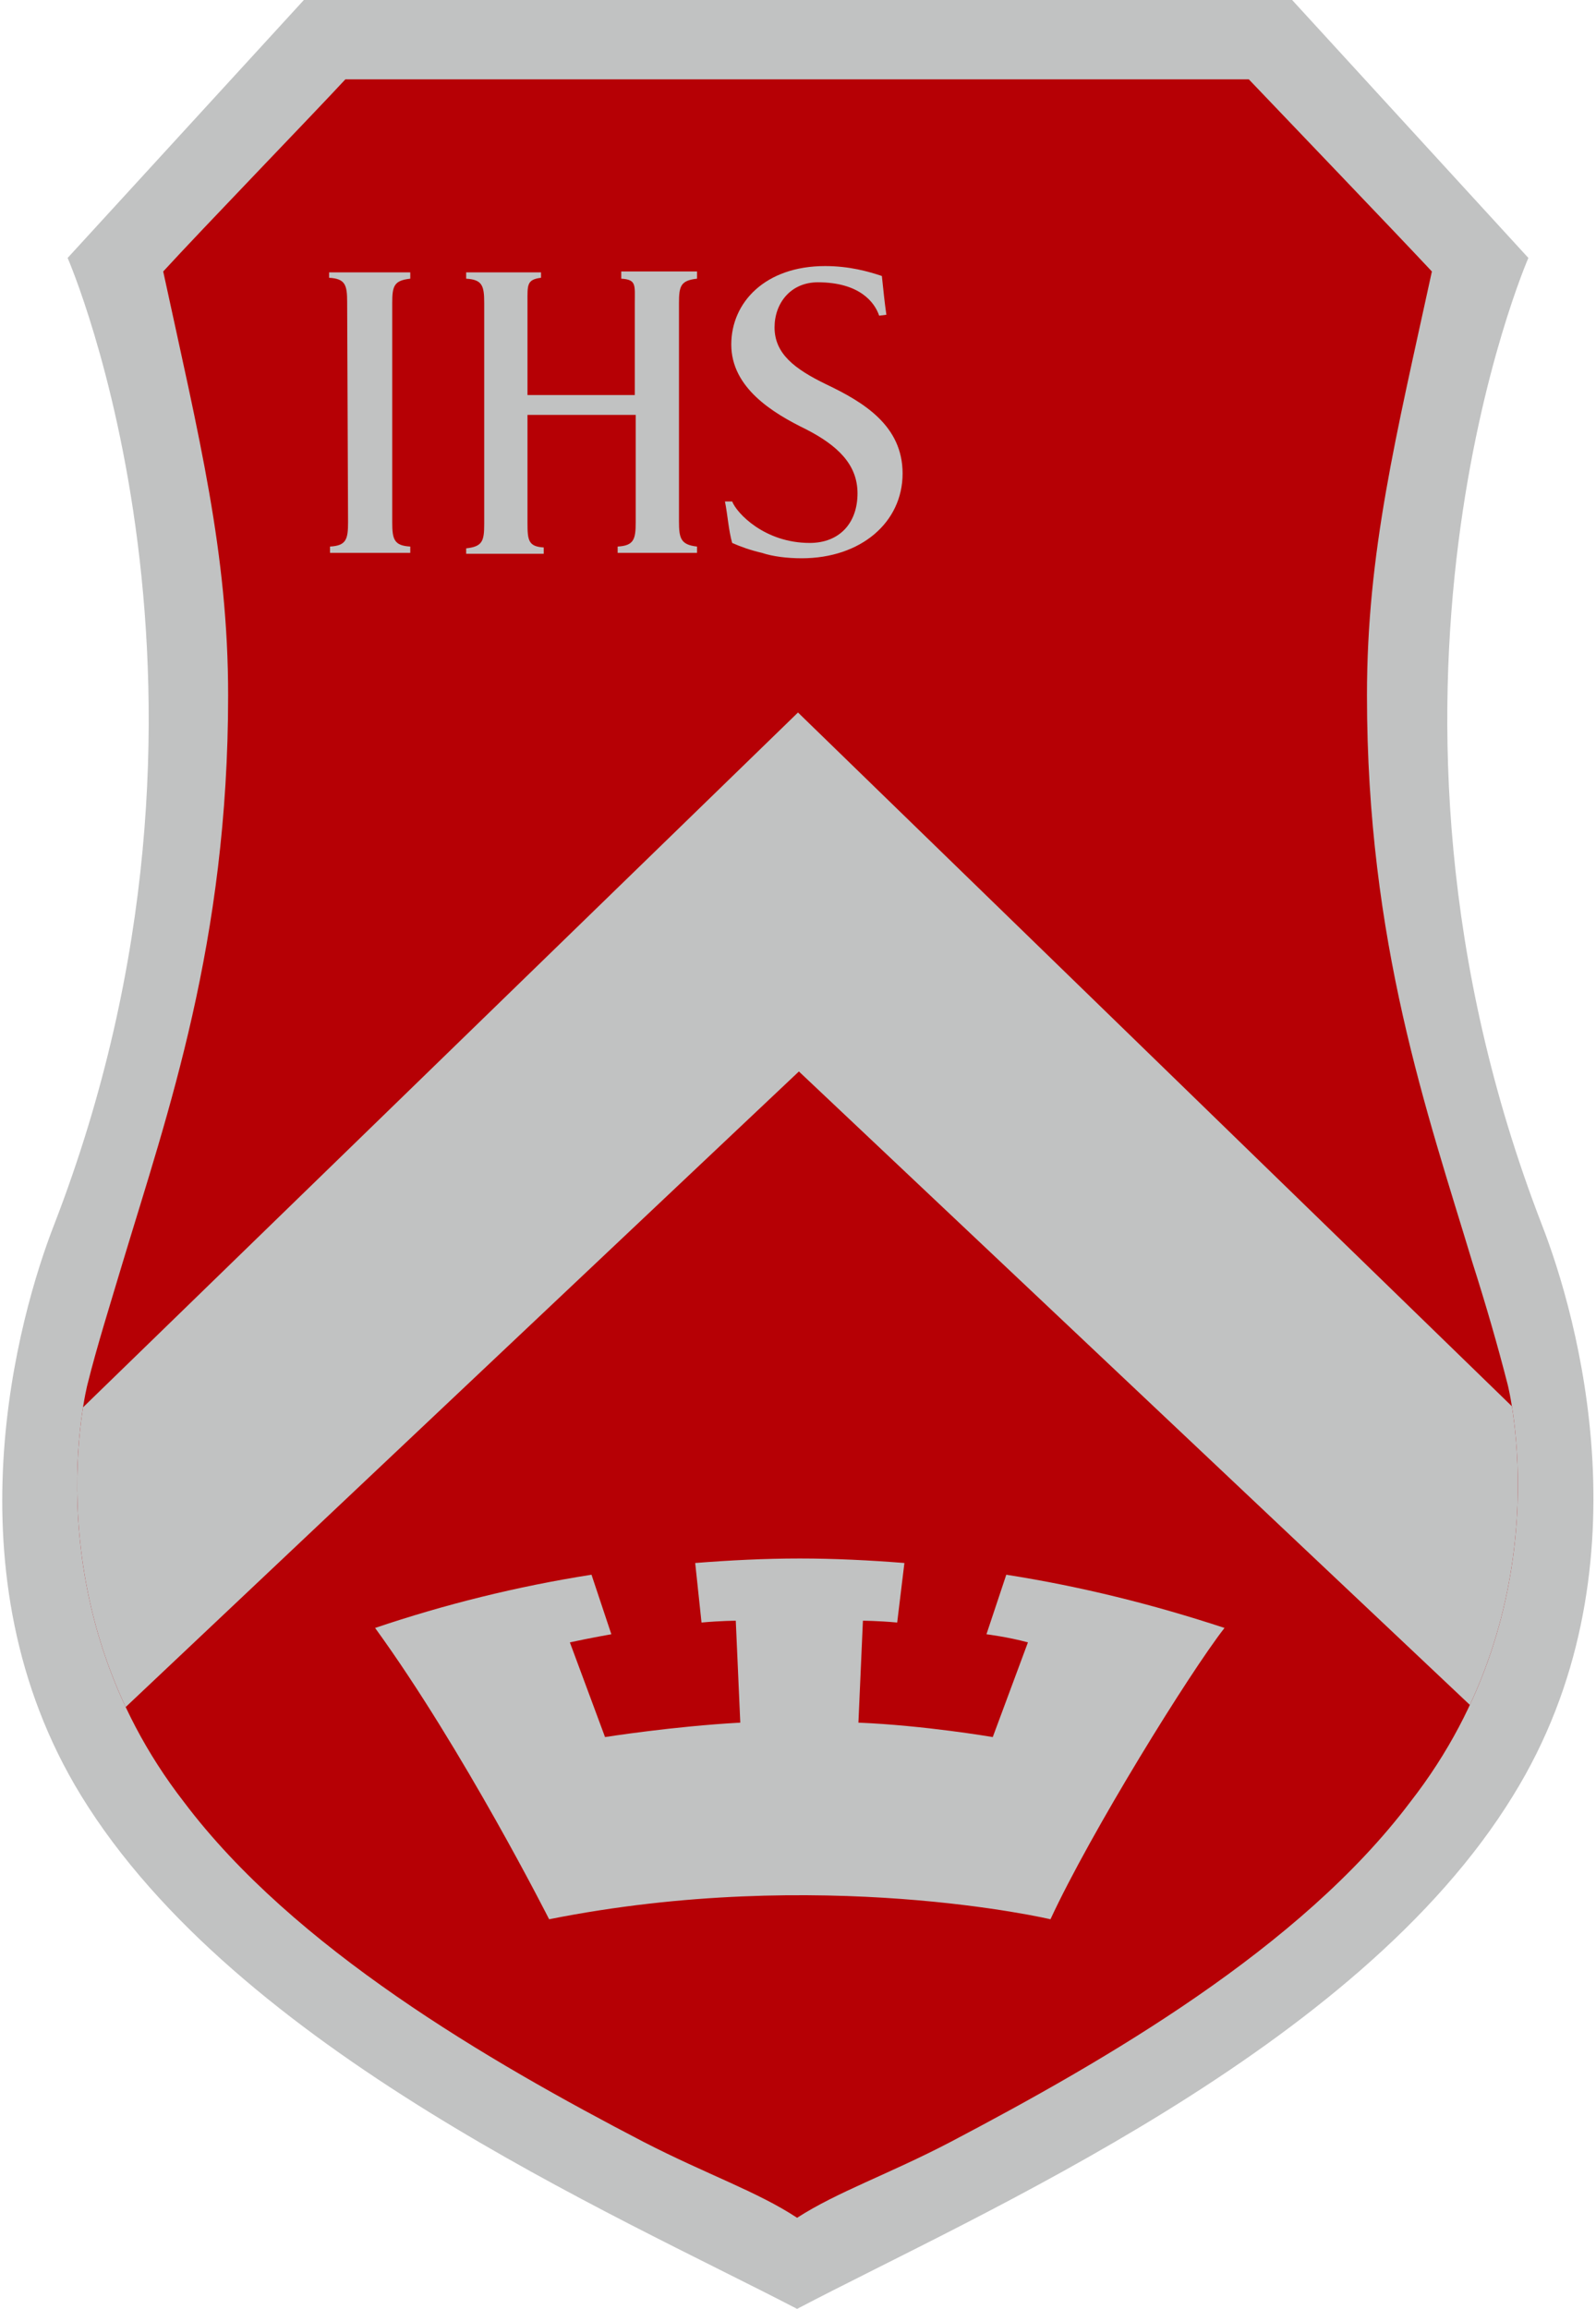<?xml version="1.0" encoding="utf-8"?>
<!-- Generator: Adobe Illustrator 28.1.0, SVG Export Plug-In . SVG Version: 6.00 Build 0)  -->
<svg version="1.1" id="레이어_1" xmlns="http://www.w3.org/2000/svg" xmlns:xlink="http://www.w3.org/1999/xlink" x="0px"
	 y="0px" viewBox="0 0 177 256" style="enable-background:new 0 0 177 256;" xml:space="preserve">
<style type="text/css">
	.st0{fill:#C1C2C2;}
	.st1{fill:#B60005;}
	.st2{clip-path:url(#SVGID_00000006682668839065227390000016040761187966843036_);fill:#C1C2C2;}
</style>
<g>
	<path class="st0" d="M171,135.8c-22.7-58.7-1.5-107.2-1.5-107.2L143.3,0H33.7L7.5,28.6c0,0,21.2,48.5-1.5,107.2
		c-3.9,10-12.1,38.7,3,63.3c17.3,28.2,59,46.3,79.4,56.9v-0.3v0.3c20.4-10.7,62.1-28.7,79.4-56.9C183.1,174.4,174.9,145.8,171,135.8
		z"/>
	<g>
		<g>
			<path id="SVGID_1_" class="st1" d="M167.2,153.5c-1.1-4.3-2.4-8.8-3.9-13.5c-5-16.6-11.7-35.5-11.7-62.9c0-15.9,3.2-28.6,7.2-47
				c-4.4-4.7-16.4-17.2-20.3-21.3c-7.7,0-92.5,0-100.2,0c-3.8,4.1-15.8,16.5-20.2,21.3c4,18.5,7.2,31.2,7.2,47
				c0,27.4-6.7,46.3-11.7,62.9c-1.4,4.7-2.8,9.1-3.9,13.5c0,0-6.3,24.4,10.7,46.3c12.2,16.2,33.7,28.7,51,37.7
				c7,3.6,12.6,5.5,17,8.4l0,0l0,0l0,0l0,0l0,0l0,0c4.5-2.9,10.1-4.8,17-8.4c17.3-9.1,38.8-21.5,51-37.7
				C173.5,177.9,167.2,153.5,167.2,153.5z"/>
		</g>
		<g>
			<defs>
				<path id="SVGID_00000062906784713456412670000017779083368160597124_" d="M167.2,153.5c-1.1-4.3-2.4-8.8-3.9-13.5
					c-5-16.6-11.7-35.5-11.7-62.9c0-15.9,3.2-28.6,7.2-47c-4.4-4.7-16.4-17.2-20.3-21.3c-7.7,0-92.5,0-100.2,0
					c-3.8,4.1-15.8,16.5-20.2,21.3c4,18.5,7.2,31.2,7.2,47c0,27.4-6.7,46.3-11.7,62.9c-1.4,4.7-2.8,9.1-3.9,13.5
					c0,0-6.3,24.4,10.7,46.3c12.2,16.2,33.7,28.7,51,37.7c7,3.6,12.6,5.5,17,8.4l0,0l0,0l0,0l0,0l0,0l0,0c4.5-2.9,10.1-4.8,17-8.4
					c17.3-9.1,38.8-21.5,51-37.7C173.5,177.9,167.2,153.5,167.2,153.5z"/>
			</defs>
			<clipPath id="SVGID_00000048488036063943658630000007217507736826959028_">
				<use xlink:href="#SVGID_00000062906784713456412670000017779083368160597124_"  style="overflow:visible;"/>
			</clipPath>
			<path style="clip-path:url(#SVGID_00000048488036063943658630000007217507736826959028_);fill:#C1C2C2;" d="M176.5,164.5L88.5,79
				l-88,85.5c-2.5,13.1-2,26.8,0.8,36.7l87.3-82.4l87.3,82.4C178.5,191.3,179,177.5,176.5,164.5z"/>
		</g>
	</g>
	<g>
		<path class="st0" d="M38.5,33.5c0-1.9-0.2-2.6-2-2.7v-0.6h9v0.7c-1.8,0.2-2,0.8-2,2.7v24.3c0,1.9,0.2,2.6,2,2.7v0.7h-8.9v-0.7
			c1.8-0.1,2-0.8,2-2.7L38.5,33.5L38.5,33.5z"/>
		<path class="st0" d="M70.4,43.8V33.6c0-2,0.2-2.6-1.5-2.7v-0.8h8.4v0.8c-1.8,0.2-2,0.8-2,2.7v24.2c0,1.9,0.2,2.6,2,2.8v0.7h-8.8
			v-0.7c1.8-0.1,2-0.8,2-2.7V46h-12v12c0,1.9,0.1,2.6,1.8,2.7v0.7h-8.6v-0.6c1.8-0.2,2-0.8,2-2.7V33.6c0-1.9-0.2-2.6-2-2.7v-0.7H60
			v0.6c-1.6,0.2-1.5,0.8-1.5,2.7v10.3C58.5,43.8,70.4,43.8,70.4,43.8z"/>
		<path class="st0" d="M81.2,55.6c0.5,1.3,3.6,4.6,8.6,4.6c3.3,0,5.3-2.2,5.3-5.5c0-3.2-2.2-5.3-5.7-7.1c-3.7-1.8-8.3-4.6-8.3-9.4
			c0-4.7,3.8-8.7,10.4-8.7c2.7,0,4.8,0.6,6.3,1.1c0.2,1.9,0.3,2.9,0.5,4.3L97.5,35c-0.5-1.5-2.2-3.7-6.8-3.7c-3,0-4.8,2.3-4.8,5
			c0,2.9,2.2,4.6,5.7,6.3c4.2,2,8.5,4.6,8.5,9.9c0,5.4-4.6,9.4-11.2,9.4c-1.6,0-3.2-0.2-4.4-0.6c-1.3-0.3-2.4-0.7-3.3-1.1
			c-0.4-1.4-0.5-3.1-0.8-4.6L81.2,55.6z"/>
	</g>
	<g>
		<path class="st0" d="M111.6,174.6l-2.2,6.6c0,0,2.4,0.3,4.6,0.9l-3.9,10.5c0,0-7.6-1.3-14.9-1.6l0.5-11.3c0,0,1.6,0,3.8,0.2
			l0.8-6.6c-3.8-0.3-7.7-0.5-11.6-0.5c-3.9,0-7.8,0.2-11.6,0.5l0.7,6.6c2.2-0.2,3.8-0.2,3.8-0.2l0.5,11.3c-7.4,0.4-15,1.6-15,1.6
			l-3.9-10.5c2.3-0.5,4.6-0.9,4.6-0.9l-2.2-6.6c-8.3,1.3-16.3,3.3-24,5.9c9.8,13.5,19.3,32.3,19.3,32.3c30.1-6,55.6,0,55.6,0
			c4.5-9.7,15.4-27.3,19.3-32.3C127.9,177.9,119.9,175.9,111.6,174.6z"/>
	</g>
</g>
</svg>
